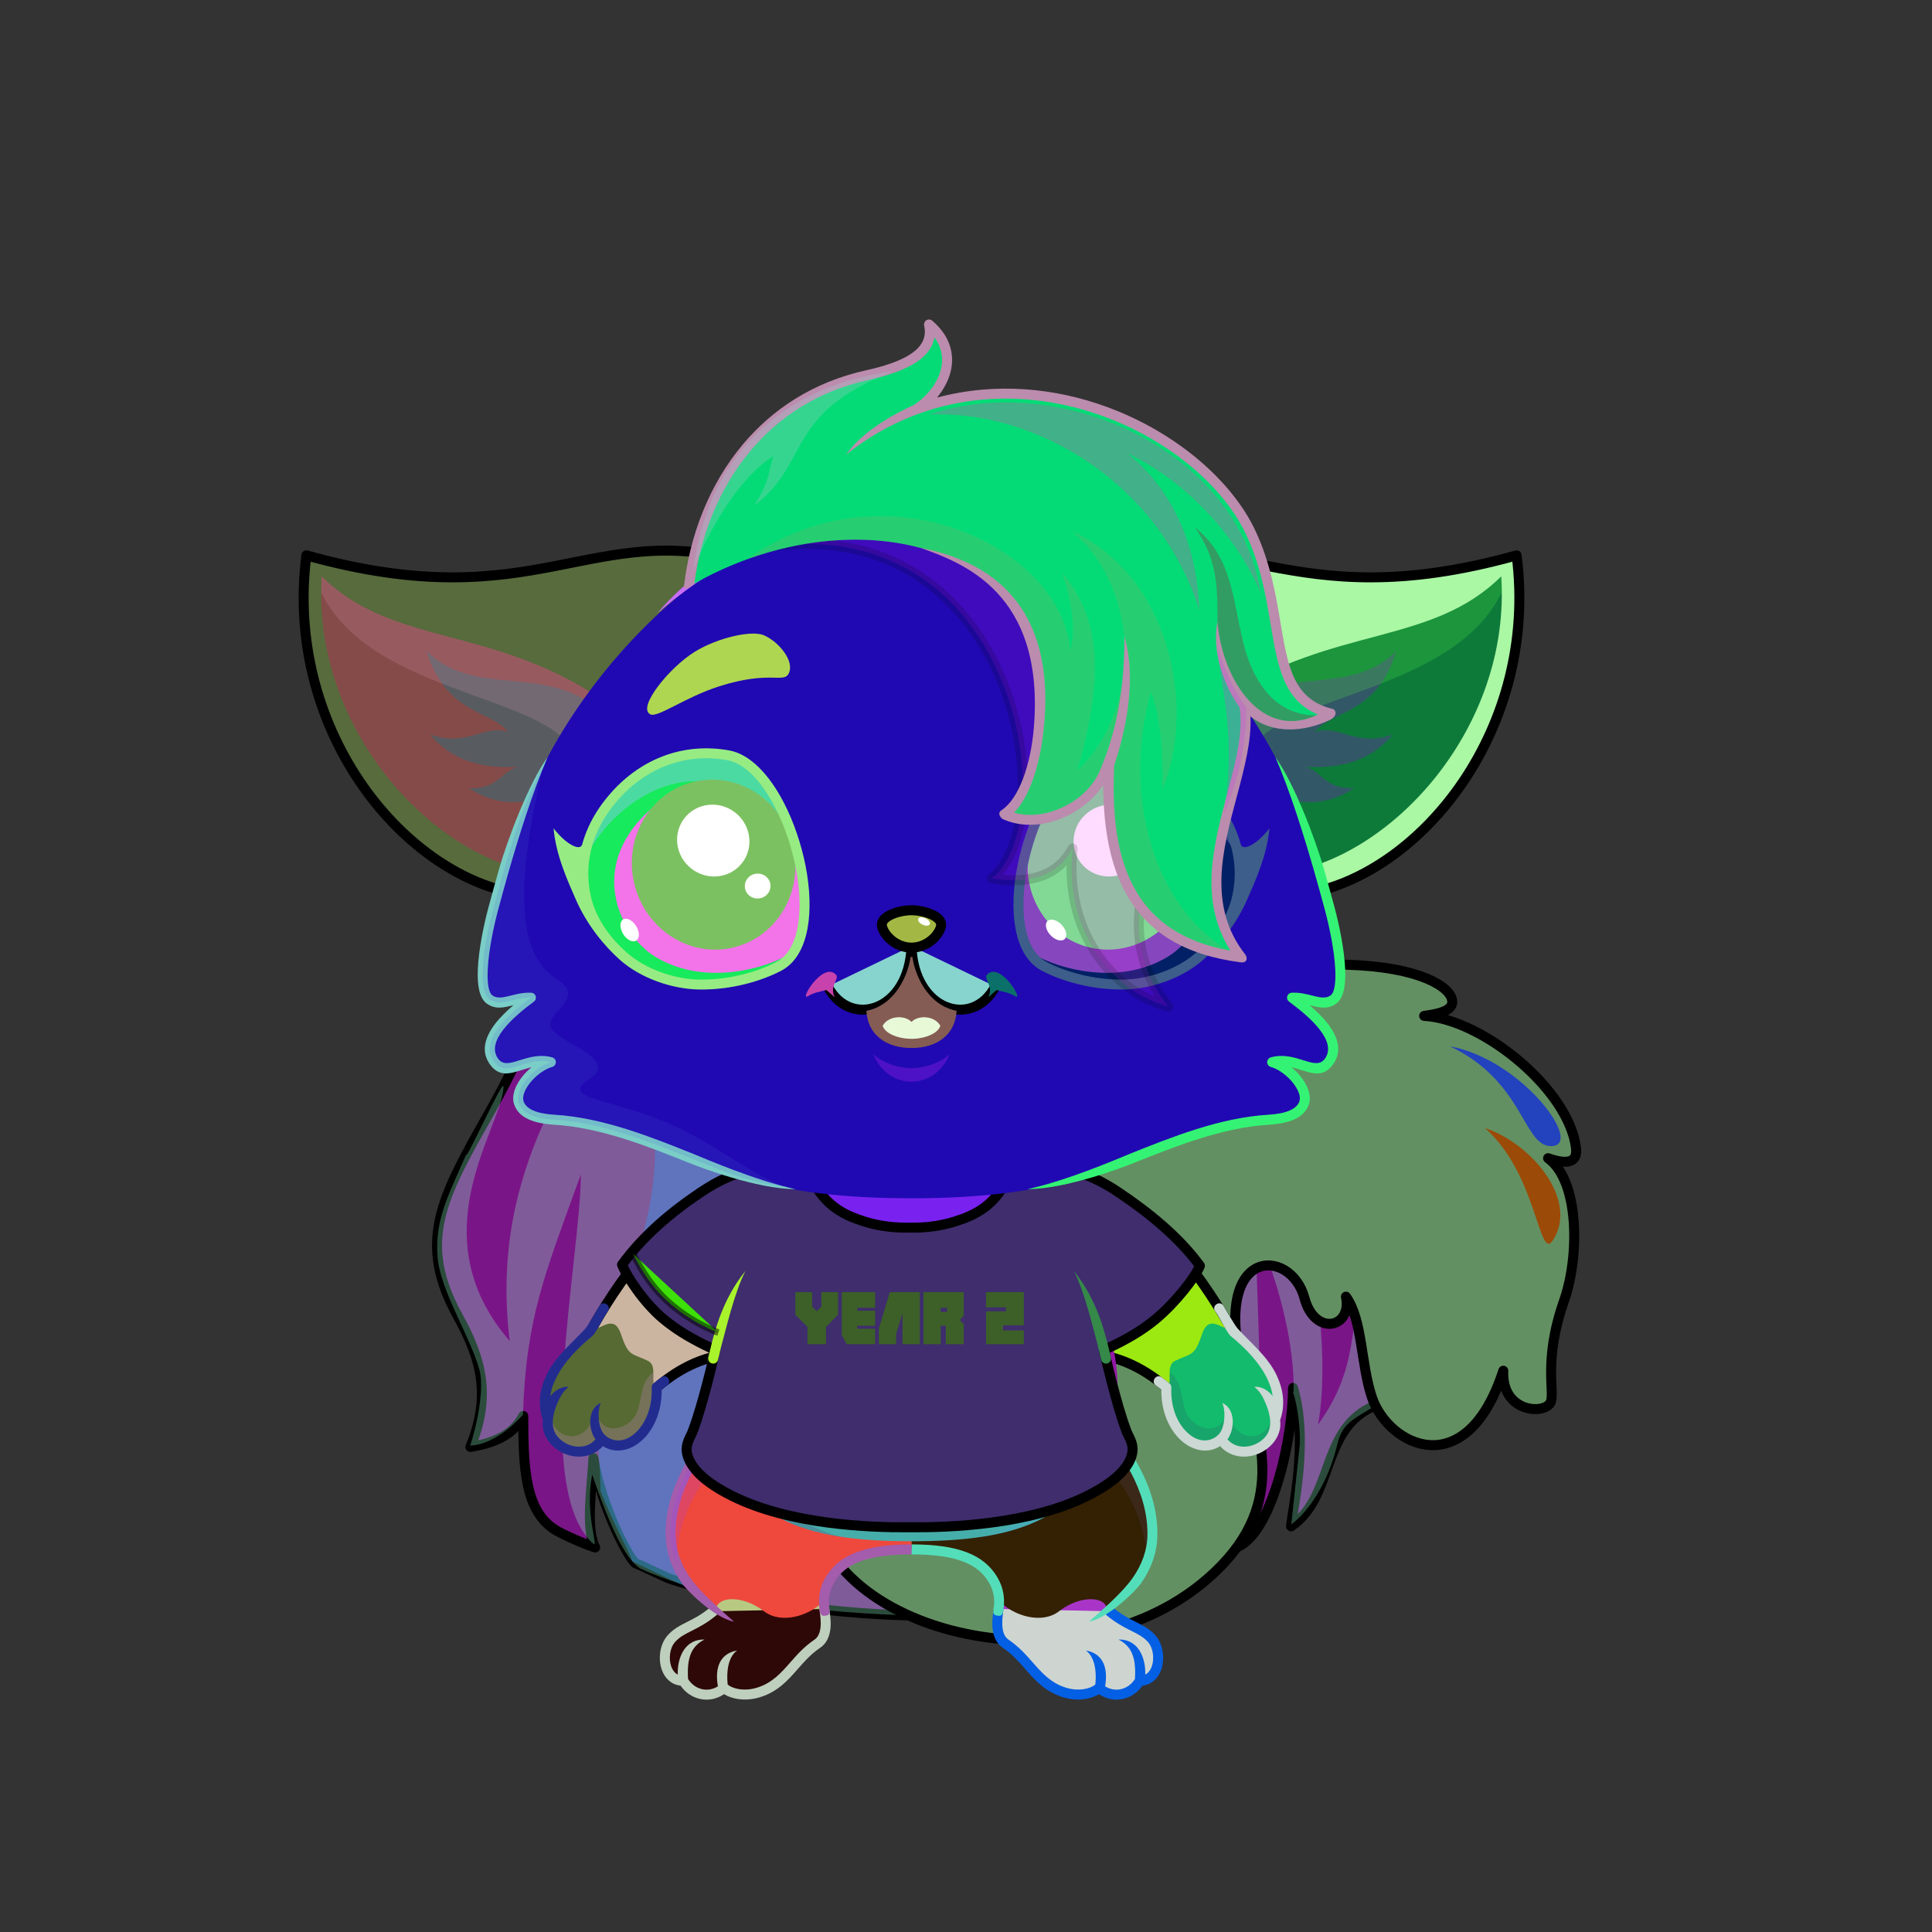 <?xml version="1.0" encoding="UTF-8"?><!DOCTYPE svg PUBLIC "-//W3C//DTD SVG 1.1//EN" "http://www.w3.org/Graphics/SVG/1.1/DTD/svg11.dtd"><!-- Creator: CorelDRAW X7 --><svg xmlns="http://www.w3.org/2000/svg" xmlns:xlink="http://www.w3.org/1999/xlink" xml:space="preserve" width="290mm" height="290mm" version="1.1" style="shape-rendering:geometricPrecision; text-rendering:geometricPrecision; image-rendering:optimizeQuality; fill-rule:evenodd; clip-rule:evenodd" viewBox="0 0 29000 29000">
 <rect x="0" y="0" width="29000" height="29000" fill="#333333" stroke="none"/>
 <defs>
  <style type="text/css">
   <![CDATA[
    .str3 {stroke:black;stroke-width:150;stroke-linecap:round;stroke-linejoin:round;stroke-opacity:0.149}
    .str2 {stroke:black;stroke-width:100;stroke-linejoin:round;stroke-opacity:0.502}
    .str0 {stroke:black;stroke-width:150;stroke-linecap:round;stroke-linejoin:round}
    .str1 {stroke:black;stroke-width:150;stroke-linecap:round;stroke-linejoin:round}
    .fil6 {fill:none}
    .fil22 {fill:none}
    .fil37 {fill:black}
    .fil35 {fill:black}
    .fil8 {fill:#E9E6DB}
    .fil14 {fill:#F1EEE5}
    .fil36 {fill:#FF9999}
    .fil7 {fill:white}
    .fil23 {fill:black;fill-rule:nonzero}
    .fil10 {fill:black;fill-rule:nonzero}
    .fil24 {fill:white;fill-rule:nonzero}
    .fil46 {fill:black;fill-opacity:0.149}
    .fil5 {fill:#6E5842;fill-opacity:0.149}
    .fil21 {fill:white;fill-opacity:0.169}
    .fil1 {fill:black;fill-opacity:0.2}
    .fil9 {fill:black;fill-opacity:0.2}
    .fil29 {fill:#6E5842;fill-opacity:0.2}
    .fil12 {fill:#7A7964;fill-opacity:0.2}
    .fil18 {fill:white;fill-opacity:0.2}
    .fil20 {fill:black;fill-opacity:0.251}
    .fil2 {fill:#491C6E;fill-opacity:0.302}
    .fil34 {fill:#6E5842;fill-opacity:0.302}
    .fil48 {fill:#FFDEFF;fill-opacity:0.302}
    .fil19 {fill:black;fill-opacity:0.302}
    .fil3 {fill:#491C6E;fill-opacity:0.4}
    .fil39 {fill:black;fill-opacity:0.502}
    .fil47 {fill:url(#id0)}
    .fil0 {fill:url(#id1)}
    .fil17 {fill:url(#id2)}
    .fil28 {fill:url(#id3)}
    .fil31 {fill:url(#id4)}
    .fil40 {fill:url(#id5)}
    .fil43 {fill:url(#id6)}
    .fil41 {fill:url(#id7)}
    .fil44 {fill:url(#id8)}
    .fil33 {fill:url(#id9)}
    .fil30 {fill:url(#id10)}
    .fil45 {fill:url(#id11)}
    .fil27 {fill:url(#id12)}
    .fil42 {fill:url(#id13)}
    .fil38 {fill:url(#id14)}
    .fil16 {fill:url(#id15)}
    .fil25 {fill:url(#id16)}
    .fil11 {fill:url(#id17)}
    .fil4 {fill:url(#id18)}
    .fil13 {fill:url(#id19)}
    .fil26 {fill:url(#id20)}
    .fil32 {fill:url(#id21)}
    .fil15 {fill:url(#id22)}
   ]]>
  </style>
  <linearGradient id="id0" gradientUnits="userSpaceOnUse" x1="17497.7" y1="5422.24" x2="12820.9" y2="13819.1">
   <stop offset="0" style="stop-opacity:1; stop-color:#F59DDF"/>
   <stop offset="1" style="stop-opacity:1; stop-color:#453EC7"/>
  </linearGradient>
  <linearGradient id="id1" gradientUnits="userSpaceOnUse" xlink:href="#id0" x1="9808.14" y1="23782.8" x2="17919.4" y2="15047.5">
  </linearGradient>
  <linearGradient id="id2" gradientUnits="userSpaceOnUse" x1="16881.2" y1="18326.1" x2="10426.5" y2="22140.2">
   <stop offset="0" style="stop-opacity:1; stop-color:#4B4C6E"/>
   <stop offset="0.502" style="stop-opacity:1; stop-color:#4B4C6E"/>
   <stop offset="1" style="stop-opacity:1; stop-color:#24263F"/>
  </linearGradient>
  <linearGradient id="id3" gradientUnits="userSpaceOnUse" x1="7648.9" y1="9771.1" x2="7648.9" y2="12041.4">
   <stop offset="0" style="stop-opacity:1; stop-color:#FEFEFE"/>
   <stop offset="0.659" style="stop-opacity:1; stop-color:#FEFEFE"/>
   <stop offset="1" style="stop-opacity:1; stop-color:#F2F1ED"/>
  </linearGradient>
  <linearGradient id="id4" gradientUnits="userSpaceOnUse" xlink:href="#id3" x1="19715" y1="9771.1" x2="19715" y2="12041.4">
  </linearGradient>
  <linearGradient id="id5" gradientUnits="userSpaceOnUse" x1="9218.75" y1="13181.2" x2="12085" y2="13181.2">
   <stop offset="0" style="stop-opacity:1; stop-color:#8ABBFF"/>
   <stop offset="0.502" style="stop-opacity:1; stop-color:#F0F2FF"/>
   <stop offset="1" style="stop-opacity:1; stop-color:#8ABBFF"/>
  </linearGradient>
  <linearGradient id="id6" gradientUnits="userSpaceOnUse" xlink:href="#id5" x1="15278.9" y1="13181.2" x2="18145.1" y2="13181.2">
  </linearGradient>
  <linearGradient id="id7" gradientUnits="userSpaceOnUse" x1="10417.5" y1="11732.3" x2="11006.3" y2="14224.6">
   <stop offset="0" style="stop-opacity:1; stop-color:black"/>
   <stop offset="1" style="stop-opacity:1; stop-color:#FF85E1"/>
  </linearGradient>
  <linearGradient id="id8" gradientUnits="userSpaceOnUse" xlink:href="#id7" x1="16946.4" y1="11732.3" x2="16357.6" y2="14224.6">
  </linearGradient>
  <linearGradient id="id9" gradientUnits="userSpaceOnUse" xlink:href="#id0" x1="11794.7" y1="10119.6" x2="9778.44" y2="10119.6">
  </linearGradient>
  <linearGradient id="id10" gradientUnits="userSpaceOnUse" x1="22311.6" y1="11751.2" x2="18630.8" y2="10017.8">
   <stop offset="0" style="stop-opacity:1; stop-color:#F5E2E2"/>
   <stop offset="1" style="stop-opacity:1; stop-color:#C49D9D"/>
  </linearGradient>
  <linearGradient id="id11" gradientUnits="userSpaceOnUse" x1="13681.9" y1="13663.4" x2="13681.9" y2="14224.1">
   <stop offset="0" style="stop-opacity:1; stop-color:#FFCCCC"/>
   <stop offset="1" style="stop-opacity:1; stop-color:#DB9092"/>
  </linearGradient>
  <linearGradient id="id12" gradientUnits="userSpaceOnUse" xlink:href="#id10" x1="5052.29" y1="11751.2" x2="8733.11" y2="10017.8">
  </linearGradient>
  <linearGradient id="id13" gradientUnits="userSpaceOnUse" x1="16550.4" y1="14693.3" x2="17336.5" y2="11389.8">
   <stop offset="0" style="stop-opacity:1; stop-color:#9295EB"/>
   <stop offset="1" style="stop-opacity:1; stop-color:black"/>
  </linearGradient>
  <linearGradient id="id14" gradientUnits="userSpaceOnUse" xlink:href="#id13" x1="10813.5" y1="14693.3" x2="10027.4" y2="11389.8">
  </linearGradient>
  <linearGradient id="id15" gradientUnits="userSpaceOnUse" x1="13681.9" y1="17759.2" x2="13681.9" y2="23134.9">
   <stop offset="0" style="stop-opacity:1; stop-color:#E8E5DA"/>
   <stop offset="0.569" style="stop-opacity:1; stop-color:#FAF8F0"/>
   <stop offset="1" style="stop-opacity:1; stop-color:#F3F1E8"/>
  </linearGradient>
  <linearGradient id="id16" gradientUnits="userSpaceOnUse" x1="7899.66" y1="13411.5" x2="7899.66" y2="8265.05">
   <stop offset="0" style="stop-opacity:1; stop-color:#E8E5DA"/>
   <stop offset="0.569" style="stop-opacity:1; stop-color:#FAF8F0"/>
   <stop offset="1" style="stop-opacity:1; stop-color:white"/>
  </linearGradient>
  <linearGradient id="id17" gradientUnits="userSpaceOnUse" xlink:href="#id16" x1="15490.3" y1="24284.1" x2="15490.3" y2="21188.2">
  </linearGradient>
  <linearGradient id="id18" gradientUnits="objectBoundingBox" xlink:href="#id16" x1="50%" y1="100%" x2="50%" y2="0%">
  </linearGradient>
  <linearGradient id="id19" gradientUnits="userSpaceOnUse" xlink:href="#id16" x1="11873.5" y1="24284.1" x2="11873.5" y2="21188.2">
  </linearGradient>
  <linearGradient id="id20" gradientUnits="userSpaceOnUse" xlink:href="#id16" x1="19464.2" y1="13411.5" x2="19464.2" y2="8265.05">
  </linearGradient>
  <linearGradient id="id21" gradientUnits="userSpaceOnUse" xlink:href="#id16" x1="13681.9" y1="17986.7" x2="13681.9" y2="7484.8">
  </linearGradient>
  <linearGradient id="id22" gradientUnits="userSpaceOnUse" xlink:href="#id16" x1="10496.9" y1="21045.5" x2="10868.6" y2="17600.4">
  </linearGradient>
 </defs>
 <g id="HairBack">
  <animateTransform type="translate" values="0;0 200;0;0 200;0;0 200;0;0 200;0" dur="10" repeatCount="indefinite" additive="sum" attributeName="transform"/>
  <path class="fil0 str0" d="M8114 14634c0,0 191,372 -788,2102 -706,1248 -1069,1911 -448,3031 357,645 492,1199 183,1952 472,-77 672,-245 793,-465 1,777 23,1429 486,1713 123,76 468,224 594,261 -156,-286 -38,-984 -27,-1341 116,734 551,1552 642,1583 82,29 451,212 534,238 1799,562 3819,544 3819,544l259 -1556 184 1538c0,0 1379,38 3234,-608 90,-32 262,-1016 284,-1140 11,357 119,987 184,960 144,-61 465,-180 588,-256 470,-290 770,-1581 774,-2357 243,812 -23,1897 -29,2078 637,-435 449,-1407 1183,-1777 1064,-537 540,-1843 -167,-3092 -978,-1729 -1096,-3408 -1096,-3408l-5211 -49 0 -7 -382 3 -382 -3 0 7 -5211 49z" style="fill:#7a1587"/>
  <path class="fil1" d="M18352 23329c0,0 470,-1823 -371,-3927 -400,-1001 -459,-2318 -285,-3193 46,-231 -1391,847 -1531,676 -1293,4440 132,7264 1025,6900l389 -159 286 -1079 182 899 305 -117z" style="fill:#46ec0b"/>
  <path class="fil2" d="M9267 14782c-532,1175 -1941,2703 -1616,5348 -1389,-1608 -107,-3212 -93,-3819 3,-148 -576,1148 -559,1016 -269,615 -476,985 -430,1546 42,502 470,1149 624,1673 85,292 -36,863 -136,1153 420,-17 793,-465 793,-465 47,-1451 321,-2093 869,-3606 -4,1255 -752,4734 192,5549 71,37 -138,-475 -21,-1042 381,1125 595,1318 718,1408 1513,707 4294,709 4294,709 -2,-55 229,-1382 293,-1611 13,113 102,1594 150,1593 881,-27 2340,-191 3234,-608 21,-10 256,-1084 278,-1091 32,-11 158,922 190,911 260,-87 355,-138 596,-261 437,-932 210,-3466 206,-4723 694,1576 558,2673 559,2426 84,280 106,555 104,782l-129 1210c0,0 485,-317 702,-1245 141,-499 601,-319 1031,-1084 123,-219 183,-588 -339,-1781 0,0 232,873 -28,1565 -39,104 -219,435 -294,255 -62,-152 -51,-691 -93,-846 -97,324 -44,905 -577,1638 83,-473 81,-1035 24,-1632 -71,-753 -362,-1523 -552,-2271 -273,-1072 -477,-2062 -704,-2565l-4533 -126 -393 7208 -234 -7208 -4126 -6z" style="fill:#91fcc7"/>
  <path class="fil3" d="M9015 22382c-23,-906 -206,-1858 432,-3304 391,-886 496,-1886 271,-3111 -43,-232 1390,1089 1531,918 1293,4440 -149,7314 -1025,6900l-730 -346c-100,-255 -270,-526 -479,-1057z" style="fill:#2f98f3"/>
 </g>
 <g id="Tail">
  <path class="fil4" d="M12209 22158c-306,2256 3794,3386 5917,1539 1235,-1075 781,-2131 529,-3116 -482,-1885 720,-1867 925,-1098 154,582 723,454 623,-20 252,349 222,1019 392,1517 243,714 1408,1317 1970,-405 -29,620 598,663 705,484 83,-139 -118,-609 207,-1535 233,-662 233,-1797 -240,-2139 333,116 443,36 419,-156 -109,-880 -1407,-1933 -2279,-1980 241,-33 477,-87 411,-269 -75,-212 -607,-507 -1789,-501 -2196,11 -5767,1752 -4638,4466 685,1645 430,1661 217,2182 -296,724 -953,1076 -1517,879 -1240,-432 -1192,-1423 -1852,152z" style="fill:#2a93a5"/>
  <path class="fil5" d="M12209 22158c-306,2256 3794,3386 5917,1539 1235,-1075 781,-2131 529,-3116 -482,-1885 720,-1867 925,-1098 154,582 723,454 623,-20 252,349 222,1019 392,1517 243,714 1408,1317 1970,-405 -29,620 598,663 705,484 83,-139 -118,-609 207,-1535 -197,176 -281,593 -534,666 -124,35 -205,-407 -461,-414 -377,-11 -518,905 -996,876 -791,-48 -644,-2512 -1541,-1765 -132,-312 -369,-1157 -1391,-1000 -1316,201 -1933,2256 -2241,2984 -764,1807 -3493,-170 -4104,1287z" style="fill:#90c56d"/>
  <path class="fil6 str1" d="M12209 22158c-306,2256 3794,3386 5917,1539 1235,-1075 781,-2131 529,-3116 -482,-1885 720,-1867 925,-1098 154,582 723,454 623,-20 252,349 222,1019 392,1517 243,714 1408,1317 1970,-405 -29,620 598,663 705,484 83,-139 -118,-609 207,-1535 233,-662 233,-1797 -240,-2139 333,116 443,36 419,-156 -109,-880 -1407,-1933 -2279,-1980 241,-33 477,-87 411,-269 -75,-212 -607,-507 -1789,-501 -2196,11 -5767,1752 -4638,4466 685,1645 430,1661 217,2182 -296,724 -953,1076 -1517,879 -1240,-432 -1192,-1423 -1852,152z" style="fill:#639062"/>
  <path class="fil7" d="M23311 18615c-216,335 -230,-985 -1021,-1682 689,225 1412,1074 1021,1682z" style="fill:#9c4a07"/>
  <path class="fil7" d="M23259 17202c-397,-31 -400,-976 -1495,-1497 1117,209 2054,1540 1495,1497z" style="fill:#2242be"/>
 </g>
 <g id="RightFoot">
  <path class="fil8" d="M17107 25230c-124,214 -404,285 -611,106 -71,70 -277,145 -526,65 -410,-131 -508,-461 -851,-710 -221,-159 -124,-477 -114,-668 364,340 783,-165 1076,-248 374,-102 737,158 534,413 199,95 520,237 673,411 169,192 121,631 -181,631z" style="fill:#a935c8"/>
  <path class="fil9" d="M17107 25230c-124,214 -404,285 -611,106 -71,70 -277,145 -526,65 -410,-131 -518,-492 -872,-726 -156,-103 -135,-387 -103,-573 18,-14 37,-27 56,-38 -60,533 1445,1528 1433,860 214,342 596,186 545,-150 127,134 271,-14 143,-274 182,62 215,288 209,441 -17,153 -106,289 -274,289z" style="fill:#054eed"/>
  <path class="fil6" d="M16655 24186c278,231 480,239 633,413 169,192 121,631 -181,631 -124,214 -404,285 -611,106 -71,70 -277,145 -526,65 -410,-131 -520,-489 -872,-726 -156,-105 -138,-331 -109,-524" style="fill:#ced5d0"/>
  <path class="fil10" d="M16703 24128c-31,-26 -78,-22 -105,10 -27,31 -22,79 9,105 144,120 266,182 373,236 100,50 184,92 252,169 81,92 97,256 55,370 -18,49 -49,94 -96,118 7,-269 -115,-534 -402,-526 186,95 268,253 247,592 -49,79 -127,137 -220,155 -79,15 -160,-2 -228,-45 38,-218 10,-484 -289,-538 139,98 163,330 142,511 -32,29 -98,60 -189,72 -75,9 -164,4 -260,-27 -221,-71 -352,-219 -489,-375 -104,-118 -211,-239 -363,-342 -57,-38 -82,-102 -91,-176 -11,-85 -1,-183 13,-274 15,-98 -130,-119 -144,-22 -16,102 -31,212 -18,314 14,114 57,216 157,282 136,92 236,206 333,317 151,171 295,335 557,419 119,38 230,44 323,32 93,-11 171,-41 226,-75 103,70 225,98 348,74 125,-24 233,-98 305,-202 136,-15 232,-107 279,-232 61,-166 34,-387 -84,-521 -86,-98 -183,-147 -296,-204 -100,-50 -214,-108 -345,-217z" style="fill:#035fe4"/>
 </g>
 <g id="RightLeg">
  <path class="fil11" d="M13682 23259c428,0 1377,183 1321,776 215,222 637,350 896,149 312,-243 712,-232 720,-12 370,-265 678,-701 680,-1146 2,-860 -666,-1598 -969,-1838 -621,860 -1470,1269 -2648,1328l0 743z" style="fill:#342002"/>
  <path class="fil12" d="M17192 23490c67,-148 106,-305 107,-464 2,-775 -541,-1451 -869,-1752l-157 727c26,48 52,95 79,143 387,-413 947,879 840,1346z" style="fill:#564a6f"/>
  <path class="fil10" d="M14990 24254c62,5 73,-66 79,-154 8,-118 -4,-261 -94,-417 0,-1 -1,-3 -2,-4 -100,-171 -247,-296 -460,-378 -208,-80 -478,-119 -831,-119l0 150c335,0 588,36 777,108 180,69 302,173 385,314 0,2 1,3 2,4 67,116 86,244 75,332 -9,68 -10,89 -11,105 -4,48 44,56 80,59zm1296 -3006c175,140 477,451 691,859 144,272 248,587 247,919 -1,245 -87,464 -218,653 -154,223 -454,481 -660,663 306,-60 713,-477 783,-578 147,-211 244,-458 244,-738 2,-360 -110,-698 -263,-989 -227,-430 -547,-760 -734,-907l-46 58 -44 60 0 0z" style="fill:#53deb9"/>
 </g>
 <g id="LeftFoot">
  <path class="fil8" d="M10257 25230c124,214 404,285 611,106 71,70 277,145 526,65 410,-131 508,-461 851,-710 221,-159 124,-477 114,-668 -364,340 -783,-165 -1076,-248 -374,-102 -737,158 -535,413 -198,95 -519,237 -672,411 -169,192 -121,631 181,631z" style="fill:#b8ca82"/>
  <path class="fil9" d="M10257 25230c124,214 404,285 611,106 71,70 277,145 526,65 410,-131 518,-492 871,-726 157,-103 136,-387 103,-573 -17,-14 -36,-27 -55,-38 60,533 -1445,1528 -1434,860 -213,342 -595,186 -544,-150 -127,134 -271,-14 -143,-274 -182,62 -215,288 -209,441 17,153 106,289 274,289z" style="fill:#155bf1"/>
  <path class="fil6" d="M10708 24186c-277,231 -480,239 -632,413 -169,192 -121,631 181,631 124,214 404,285 611,106 71,70 277,145 526,65 410,-131 520,-489 871,-726 156,-105 139,-331 110,-524" style="fill:#2d0806"/>
  <path class="fil10" d="M10660 24128c32,-26 79,-22 106,10 26,31 22,79 -10,105 -143,120 -266,182 -373,236 -99,50 -183,92 -251,169 -81,92 -97,256 -55,370 18,49 49,94 96,118 -7,-269 115,-534 402,-526 -186,95 -268,253 -247,592 49,79 127,137 220,155 79,15 160,-2 228,-45 -39,-218 -11,-484 289,-538 -139,98 -163,330 -142,511 31,29 98,60 189,72 75,9 163,4 259,-27 222,-71 353,-219 490,-375 104,-118 210,-239 363,-342 56,-38 82,-102 91,-176 11,-85 0,-183 -14,-274 -14,-98 131,-119 145,-22 16,102 31,212 18,314 -14,114 -58,216 -157,282 -136,92 -236,206 -333,317 -151,171 -296,335 -557,419 -119,38 -230,44 -323,32 -93,-11 -171,-41 -226,-75 -103,70 -226,98 -349,74 -124,-24 -233,-98 -304,-202 -136,-15 -232,-107 -279,-232 -61,-166 -34,-387 84,-521 86,-98 183,-147 296,-204 100,-50 214,-108 344,-217z" style="fill:#becfbd"/>
 </g>
 <g id="LeftLeg">
  <path class="fil13" d="M13682 23259c-428,0 -1377,183 -1321,776 -215,222 -637,350 -896,149 -312,-243 -712,-232 -720,-12 -370,-265 -679,-701 -680,-1146 -2,-860 666,-1598 969,-1838 621,860 1470,1269 2648,1328l0 743z" style="fill:#ef483d"/>
  <path class="fil10" d="M12374 24254c-62,5 -74,-66 -80,-154 -7,-118 4,-261 94,-417 1,-1 2,-3 3,-4 100,-171 247,-296 460,-378 208,-80 478,-119 831,-119l0 150c-335,0 -588,36 -777,108 -180,69 -303,173 -385,314 -1,2 -1,3 -2,4 -67,116 -86,244 -75,332 9,68 10,89 11,105 4,48 -44,56 -80,59zm-1296 -3006c-176,140 -477,451 -692,859 -143,272 -247,587 -246,919 1,245 87,464 218,653 154,223 454,481 660,663 -306,-60 -713,-477 -784,-578 -146,-211 -243,-458 -244,-738 -1,-360 110,-698 264,-989 226,-430 547,-760 734,-907l46 58 44 60 0 0z" style="fill:#a45cac"/>
  <path class="fil12" d="M10172 23490c-67,-148 -106,-305 -107,-464 -2,-775 540,-1451 869,-1752l157 727c-26,48 -53,95 -79,143 -388,-413 -947,879 -840,1346z" style="fill:#a33df4"/>
 </g>
 <g id="RightHand">
  <animateTransform type="translate" values="0;0 200;0;0 200;0;0 200;0;0 200;0" dur="10" repeatCount="indefinite" additive="sum" attributeName="transform"/>
  <path class="fil4" d="M16231 17709c1007,345 1819,1401 2257,2165 289,504 -636,1265 -911,1014 -627,-574 -1209,-620 -1689,-543 -742,120 -1353,-1920 -931,-2545 422,-21 934,-40 1274,-91z" style="fill:#135e14"/>
  <path class="fil12" d="M17512 20830c-602,-518 -1160,-559 -1624,-485 -171,28 -335,-59 -481,-217 -325,-472 753,-1098 1039,-656 261,403 734,847 1111,1126 -2,93 16,193 -45,232l0 0 0 0z" style="fill:#b750c5"/>
  <path class="fil6 str1" d="M16477 20333c340,47 711,200 1100,555 275,251 1152,-509 864,-1013 -438,-763 -1203,-1821 -2210,-2166 -90,-31 -172,-59 -246,-84" style="fill:#9be910"/>
 </g>
 <g id="RightPaw">
  <animateTransform type="translate" values="0;0 200;0;0 200;0;0 200;0;0 200;0" dur="10" repeatCount="indefinite" additive="sum" attributeName="transform"/>
  <g id="_2608157396064">
   <path class="fil14" d="M17501 20836c-31,672 506,1059 828,766 253,397 884,103 809,-293 203,-535 -266,-1036 -634,-1325 -198,-64 -364,-248 -462,44 -114,341 -157,279 -402,398 -164,79 -11,352 -139,410z" style="fill:#13bb6d"/>
   <path class="fil9" d="M17501 20836c-31,672 506,1059 828,766 341,429 911,24 753,-293 -65,297 -520,408 -657,-118 -113,412 -522,237 -614,26 -96,-216 -45,-462 -254,-619 -2,93 16,193 -45,232l0 0 0 1c-2,0 -3,1 -5,2l0 0 0 0 0 0 0 0 -1 1 0 0 0 0c-2,1 -3,2 -5,2z" style="fill:#304c68"/>
   <path class="fil10" d="M17437 20673c-79,-58 -168,63 -89,121 29,21 57,43 84,65 -4,302 99,551 246,712 55,61 118,109 183,144 146,76 312,82 454,-8 209,238 583,191 784,-34 86,-97 135,-221 116,-357 83,-234 46,-463 -52,-673 -133,-282 -403,-498 -588,-704 -34,-37 -181,-286 -215,-345 -58,-79 -178,10 -120,89 36,48 75,120 112,186 6,12 81,153 124,188 201,164 431,392 551,649 38,81 65,165 77,251 -53,-69 -156,-152 -275,-139 81,67 126,143 171,252 66,158 113,363 -12,503 -142,159 -412,205 -563,33 116,-164 118,-464 -80,-548 55,102 48,374 -55,477 -86,86 -222,119 -360,47 -49,-26 -97,-63 -141,-112 -129,-140 -218,-365 -207,-639 2,-22 -6,-44 -23,-60 -37,-34 -82,-68 -122,-98z" style="fill:#cbd8d4"/>
  </g>
 </g>
 <g id="LeftHand">
  <animateTransform type="translate" values="0;0 200;0;0 200;0;0 200;0;0 200;0" dur="10" repeatCount="indefinite" additive="sum" attributeName="transform"/>
  <path class="fil15" d="M11133 17709c-1007,345 -1819,1401 -2257,2165 -289,504 636,1265 911,1014 627,-574 1209,-620 1689,-543 742,120 1352,-1920 931,-2545 -422,-21 -934,-40 -1274,-91z" style="fill:#c76b71"/>
  <path class="fil12" d="M9852 20830c602,-518 1160,-559 1624,-485 171,28 335,-59 481,-217 325,-472 -753,-1098 -1039,-656 -261,403 -734,847 -1111,1126 2,93 -16,193 45,232l0 0 0 0z" style="fill:#d7a49c"/>
  <path class="fil6 str1" d="M10887 20333c-340,47 -711,200 -1100,555 -275,251 -1153,-509 -864,-1013 438,-763 1203,-1821 2210,-2166 90,-31 171,-59 246,-84" style="fill:#cbb5a1"/>
 </g>
 <g id="LeftPaw">
  <animateTransform type="translate" values="0;0 200;0;0 200;0;0 200;0;0 200;0" dur="10" repeatCount="indefinite" additive="sum" attributeName="transform"/>
  <path class="fil14" d="M9863 20836c31,672 -506,1059 -828,766 -253,397 -884,103 -809,-293 -203,-535 266,-1036 634,-1325 198,-64 364,-248 462,44 114,341 157,279 402,398 164,79 11,352 139,410z" style="fill:#576a33"/>
  <path class="fil12" d="M9863 20836c31,672 -506,1059 -828,766 -341,429 -911,24 -754,-293 66,297 521,408 658,-118 113,412 522,237 614,26 95,-216 45,-462 254,-619 2,93 -16,193 45,232l0 0 0 1c2,0 3,1 5,2l0 0 0 0 0 0 0 0 0 1 1 0 0 0c1,1 3,2 5,2z" style="fill:#ee95f0"/>
  <path class="fil10" d="M9927 20673c79,-58 168,63 88,121 -28,21 -56,43 -83,65 4,302 -100,551 -246,712 -56,61 -118,109 -183,144 -146,76 -312,82 -454,-8 -209,238 -583,191 -784,-34 -86,-97 -135,-221 -116,-357 -83,-234 -46,-463 52,-673 133,-282 403,-498 588,-704 34,-37 180,-286 214,-345 59,-79 179,10 121,89 -36,48 -76,120 -112,186 -6,12 -81,153 -124,188 -201,164 -431,392 -551,649 -38,81 -66,165 -77,251 53,-69 156,-152 275,-139 -81,67 -126,143 -172,252 -65,158 -113,363 13,503 142,159 412,205 562,33 -115,-164 -117,-464 81,-548 -55,102 -48,374 55,477 86,86 222,119 359,47 50,-26 98,-63 142,-112 128,-140 218,-365 207,-639 -2,-22 6,-44 23,-60 37,-34 81,-68 122,-98z" style="fill:#222c8f"/>
 </g>
 <g id="Body">
  <animateTransform type="translate" values="0;0 200;0;0 200;0;0 200;0;0 200;0" dur="10" repeatCount="indefinite" additive="sum" attributeName="transform"/>
  <path class="fil16" d="M13682 23135c-1548,0 -2752,-291 -2993,-1956 -147,-1014 391,-2287 991,-3420 634,80 1289,123 2002,142 713,-19 1367,-62 2002,-142 600,1133 1137,2406 991,3420 -242,1665 -1445,1956 -2993,1956z" style="fill:#46aeaa"/>
  <path class="fil12" d="M12621 23067c-1016,-156 -1749,-629 -1932,-1888 -75,-519 29,-1106 229,-1707 -223,2001 402,3257 1703,3595z" style="fill:#592370"/>
  <path class="fil10" d="M11012 22144c-250,-321 -348,-641 -397,-954 -59,-377 -24,-998 184,-1320 -78,421 -93,905 -36,1298 50,341 104,572 249,976z" style="fill:#393f32"/>
  <path class="fil12" d="M14743 23067c1016,-156 1749,-629 1932,-1888 75,-519 -29,-1106 -229,-1707 223,2001 -402,3257 -1703,3595z" style="fill:#54a9e8"/>
  <path class="fil10" d="M16352 22144c250,-321 347,-641 397,-954 59,-377 24,-998 -184,-1320 78,421 93,905 36,1298 -50,341 -104,572 -249,976z" style="fill:#9419a5"/>
 </g>
 <g id="Tshirt">
  <animateTransform type="translate" values="0;0 200;0;0 200;0;0 200;0;0 200;0" dur="10" repeatCount="indefinite" additive="sum" attributeName="transform"/>
  <path class="fil17" d="M17947 19009c-464,-635 -1184,-1271 -1491,-1314 -218,-32 -543,-154 -543,-154 -43,0 -168,-3 -325,29 -153,28 -263,23 -523,95 -29,50 -123,301 -191,376 -168,175 -360,239 -546,296 -139,43 -357,93 -632,90 -14,0 -28,0 -42,0 -14,0 -28,0 -42,0 -275,3 -493,-47 -632,-90 -186,-57 -379,-121 -546,-296 -68,-75 -162,-326 -191,-376 -260,-72 -370,-67 -524,-95 -157,-32 -282,-29 -325,-29 0,0 -324,122 -542,154 -307,43 -1027,679 -1492,1314 102,225 271,472 503,704 400,389 747,489 824,586 -36,264 -42,359 -81,502 -47,171 -122,460 -215,700 -28,67 -99,171 -82,292 47,329 493,568 686,664 864,429 2056,472 2627,468l32 0 31 0c571,4 1764,-39 2628,-468 193,-96 639,-335 685,-664 18,-121 -53,-225 -82,-292 -93,-240 -168,-529 -214,-700 -39,-143 -45,-238 -81,-502 77,-97 424,-197 824,-586 232,-232 400,-479 502,-704z" style="fill:#bf5d75"/>
  <path class="fil18" d="M16092 17639c0,0 1799,1088 1205,2083 536,-400 650,-713 650,-713 -589,-898 -1724,-1398 -1855,-1370z" style="fill:#597796"/>
  <path class="fil19" d="M11261 17588c0,0 -1285,786 -1380,1623 247,244 532,366 925,342 -114,-223 -298,-643 -398,-1194 87,130 345,745 532,873 -30,-416 -14,-537 -148,-880 281,278 356,511 350,762 -1,42 -112,249 -131,289 -81,139 -170,589 -235,753 -147,113 -564,-164 -882,-397 -322,-236 -455,-486 -552,-750 -30,-84 88,-172 191,-255 622,-739 1594,-1154 1728,-1166z" style="fill:#96a4e8"/>
  <path class="fil20" d="M16484 19553c114,-223 297,-643 398,-1194 -87,130 -345,745 -533,873 31,-416 14,-537 148,-880 -281,278 -355,511 -350,762 1,42 113,249 132,289 81,139 169,589 234,753 148,113 564,-164 883,-397 321,-236 454,-486 551,-750 46,-126 -244,-263 -314,-373 36,153 -14,334 -112,451 -273,326 -583,494 -1037,466z" style="fill:#7d0a22"/>
  <path class="fil21" d="M16741 20656c0,0 2,413 19,667 3,45 -156,584 -583,905 574,-323 702,-771 709,-719 17,132 92,270 92,270 0,0 -82,204 -353,415 -462,358 -1413,785 -2512,692 -454,-39 2813,-45 2495,-2613 -13,-102 132,496 133,383z" style="fill:#c41147"/>
  <path class="fil1" d="M11061 19386c-693,2522 2525,4150 5070,3111 -1698,719 -5016,648 -5785,-728 -6,-177 94,-298 128,-505 104,-631 414,-1554 587,-1878z" style="fill:#ac79ed"/>
  <path class="fil22 str2" d="M12018 17752c0,0 261,882 1657,885 1395,4 1691,-918 1691,-918" style="fill:#7922f0"/>
  <path class="fil22 str2" d="M16523 20003c0,0 397,-137 772,-478 194,-177 371,-425 507,-704" style="fill:#5b3291"/>
  <path class="fil22 str2" d="M10479 21363c0,0 -89,1259 3203,1259 3291,0 3174,-1243 3174,-1243" style="fill:#8a9363"/>
  <path class="fil6 str0" d="M9337 18983c320,-438 737,-789 1187,-1090 480,-323 973,-468 1639,-285 18,32 16,92 88,206 180,289 408,425 729,523 139,43 357,93 632,90 14,0 28,0 42,0 14,0 28,0 42,0 275,3 493,-47 632,-90 321,-98 549,-234 729,-523 71,-114 70,-174 88,-206 666,-183 1159,-38 1639,285 449,301 907,668 1227,1106 -68,174 -370,557 -662,800 -359,299 -777,456 -778,467 59,253 92,392 131,535 46,171 121,460 214,700 29,67 100,171 82,292 -46,329 -492,568 -685,664 -864,429 -2057,472 -2628,468l-31 0 -32 0c-571,4 -1763,-39 -2627,-468 -193,-96 -639,-335 -686,-664 -17,-121 54,-225 82,-292 93,-240 168,-529 215,-700 39,-143 72,-282 131,-535 -1,-11 -419,-168 -778,-467 -293,-243 -554,-642 -622,-816z" style="fill:#3f2d6d"/>
  <path class="fil23" d="M16118 19077c348,426 458,916 501,1066 14,48 45,195 55,229 12,39 -11,81 -50,93 -40,12 -82,-11 -94,-51 -11,-39 -42,-184 -55,-230 -51,-179 -192,-795 -357,-1107z" style="fill:#358949"/>
  <path class="fil23" d="M11190 19077c-348,426 -459,916 -502,1066 -13,48 -44,195 -54,229 -12,39 11,81 50,93 40,12 82,-11 93,-51 12,-39 42,-184 56,-230 51,-179 192,-795 357,-1107z" style="fill:#a8f32b"/>
  <path class="fil22 str2" d="M10783 20003c0,0 -398,-137 -772,-478 -195,-177 -371,-425 -508,-704" style="fill:#3de008"/>
  <path class="fil24" d="M11939 19735l0 -339 252 0 0 216 69 71 69 -71 0 -216 251 0 0 339 -182 182 0 260 -278 0 0 -260 -181 -182zm697 305l0 -644 500 0 0 234 -268 0 0 44 268 0 0 226 -268 0 0 44 268 0 0 233 -428 0 -72 -137zm720 -644l450 0 0 781 -259 0 0 -467 -96 314 0 153 -259 0 0 -233 164 -548zm1110 0l0 356 -60 61 60 62 0 302 -269 0 0 -277 -77 0 0 277 -259 0 0 -781 605 0zm-346 296l95 0 0 -62 -95 0 0 62zm1248 277l0 208 -567 0 0 -494 299 0 0 -60 -299 0 0 -227 567 0 0 497 -312 0 0 76 312 0z" style="fill:#3c6028"/>
 </g>
 <g id="Ears">
  <animateTransform type="translate" values="0;0 200;0;0 200;0;0 200;0;0 200;0" dur="10" repeatCount="indefinite" additive="sum" attributeName="transform"/>
  <path class="fil25 str1" d="M7743 13412c-1723,-310 -3478,-2481 -3144,-5076 3481,972 4260,-581 6643,115 -1103,1163 -2396,3797 -3499,4961z" style="fill:#576b3d"/>
  <path class="fil26 str1" d="M19621 13412c1723,-310 3478,-2481 3144,-5076 -3481,972 -4260,-581 -6643,115 1103,1163 2396,3797 3499,4961z" style="fill:#aaf7a4"/>
  <path class="fil27" d="M8179 13117c-1666,-184 -3501,-2174 -3349,-4465 1048,1039 2507,740 4135,1801 -494,691 -815,2030 -786,2664z" style="fill:#854b49"/>
  <path class="fil28" d="M8894 10581c-786,-586 -1808,-120 -2490,-810 288,959 970,887 1221,1215 -356,-120 -618,235 -1165,40 375,461 913,506 1318,485 -243,45 -286,335 -736,321 440,294 895,247 1261,52 197,-434 394,-869 591,-1303z" style="fill:#585c61"/>
  <path class="fil29" d="M4821 8888c1,-79 3,-157 9,-236 1048,1039 2507,740 4135,1801 -150,210 -284,480 -397,771 -494,-798 -3039,-848 -3747,-2336z" style="fill:#e29fb9"/>
  <path class="fil30" d="M19185 13117c1666,-184 3501,-2174 3349,-4465 -1048,1039 -2507,740 -4135,1801 494,691 815,2030 786,2664z" style="fill:#0d7a3a"/>
  <path class="fil31" d="M18470 10581c786,-586 1808,-120 2490,-810 -289,959 -970,887 -1221,1215 355,-120 618,235 1165,40 -375,461 -913,506 -1318,485 243,45 286,335 736,321 -440,294 -895,247 -1261,52 -197,-434 -394,-869 -591,-1303z" style="fill:#325867"/>
  <path class="fil29" d="M22543 8888c-1,-79 -4,-157 -9,-236 -1048,1039 -2507,740 -4135,1801 150,210 284,480 397,771 494,-798 3038,-848 3747,-2336z" style="fill:#5eff49"/>
 </g>
 <g id="Head">
  <animateTransform type="translate" values="0;0 200;0;0 200;0;0 200;0;0 200;0" dur="10" repeatCount="indefinite" additive="sum" attributeName="transform"/>
  <path class="fil32" d="M13682 7485c-2521,3 -5132,2484 -5949,5018 -118,367 -230,774 -326,1125 -129,478 -261,1233 -57,1376 171,119 359,-38 620,-29 -308,228 -793,634 -552,962 191,261 484,-94 850,6 -260,75 -554,406 -478,616 56,156 245,231 536,249 1052,64 2116,663 2883,887 772,225 1635,292 2473,292 838,0 1701,-67 2473,-292 767,-224 1831,-823 2883,-887 291,-18 480,-93 536,-249 76,-210 -218,-541 -479,-616 367,-100 660,255 851,-6 241,-328 -244,-734 -552,-962 261,-9 449,148 619,29 205,-143 73,-898 -57,-1376 -95,-351 -207,-758 -325,-1125 -817,-2534 -3428,-5015 -5949,-5018z" style="fill:#2009b2"/>
  <path class="fil10" d="M8220 11366c-215,492 -436,1198 -587,1726 -55,193 -106,381 -153,555 -73,270 -147,630 -159,912 -8,190 10,340 72,384 74,51 166,28 274,1 90,-23 189,-48 305,-43 42,1 74,36 72,77 0,24 -12,44 -30,57l0 0c-150,111 -342,265 -466,429 -111,146 -165,299 -70,429 74,100 186,65 321,22 142,-44 303,-95 489,-44 40,11 64,52 53,92 -8,28 -31,48 -57,54 -7,2 -14,4 -21,6 -110,40 -226,129 -307,231 -75,95 -120,197 -98,272 1,3 2,6 2,8 21,57 69,101 141,133 82,37 193,58 329,66 722,44 1443,333 2074,586 169,68 932,401 1536,530 -578,0 -1433,-328 -1591,-391 -621,-249 -1330,-533 -2027,-575 -154,-10 -283,-35 -382,-79 -110,-49 -185,-121 -220,-220 -2,-6 -4,-11 -6,-16 -36,-127 21,-277 125,-407 40,-51 88,-99 140,-142 -47,11 -92,26 -136,39 -189,60 -349,110 -486,-77 -145,-198 -77,-411 71,-608 77,-101 177,-198 278,-284l-2 0c-144,36 -267,67 -396,-24 -112,-78 -146,-274 -136,-512 12,-296 88,-667 163,-945 48,-176 100,-367 154,-557 137,-480 453,-1301 731,-1685z" style="fill:#7acec7"/>
  <path class="fil5" d="M8151 11499c-168,330 -309,667 -418,1004 -118,367 -230,774 -326,1125 -129,478 -261,1233 -57,1376 171,119 359,-38 620,-29 -308,228 -793,634 -552,962 191,261 484,-94 850,6 -260,75 -554,406 -478,616 56,156 245,231 536,249 1052,64 2116,663 2883,887 92,27 186,50 281,72 116,21 224,41 320,62l0 0c-654,-257 -1083,-682 -1838,-995 -850,-352 -1576,-346 -1127,-634 473,-303 -459,-548 -571,-770 -115,-230 551,-438 86,-729 -697,-435 -545,-1721 -209,-3202z" style="fill:#4e5cd9"/>
  <path class="fil10" d="M19144 11366c215,492 436,1198 586,1726 56,193 107,381 154,555 73,270 147,630 159,912 8,190 -10,340 -72,384 -74,51 -166,28 -274,1 -90,-23 -189,-48 -305,-43 -42,1 -74,36 -73,77 1,24 13,44 31,57l0 0c149,111 342,265 466,429 111,146 165,299 70,429 -74,100 -187,65 -321,22 -142,-44 -303,-95 -489,-44 -40,11 -64,52 -53,92 8,28 30,48 57,54 7,2 14,4 21,6 110,40 226,129 307,231 75,95 120,197 98,272 -1,3 -2,6 -2,8 -21,57 -69,101 -141,133 -82,37 -193,58 -330,66 -721,44 -1442,333 -2073,586 -170,68 -932,401 -1536,530 578,0 1433,-328 1591,-391 621,-249 1330,-533 2027,-575 154,-10 283,-35 382,-79 110,-49 185,-121 220,-220 2,-6 4,-11 6,-16 36,-127 -22,-277 -125,-407 -40,-51 -88,-99 -140,-142 47,11 92,26 136,39 189,60 348,110 485,-77 146,-198 78,-411 -70,-608 -77,-101 -177,-198 -278,-284l2 0c144,36 266,67 396,-24 112,-78 146,-274 136,-512 -12,-296 -88,-667 -163,-945 -48,-176 -100,-367 -154,-557 -138,-480 -453,-1301 -731,-1685z" style="fill:#34f374"/>
  <path class="fil10" d="M13682 7560c-408,0 -767,56 -1102,149 -949,262 -2036,899 -2715,1499 604,-730 1714,-1378 2675,-1644 348,-96 720,-154 1142,-154 421,0 794,58 1141,154 962,266 2072,914 2676,1644 -679,-600 -1766,-1237 -2715,-1499 -335,-93 -694,-149 -1102,-149z" style="fill:#c96df6"/>
  <path class="fil33" d="M9763 10723c111,53 522,-258 1032,-421 773,-247 971,-34 1047,-199 84,-184 -151,-468 -374,-567 -182,-80 -694,34 -1041,248 -375,232 -872,838 -664,939z" style="fill:#aed650"/>
  <path class="fil34" d="M14255 15824c-155,140 -391,209 -573,209 -182,0 -418,-69 -574,-209 102,253 325,413 574,413 249,0 471,-160 573,-413z" style="fill:#b627f7"/>
 </g>
 <g id="Mouth">
  <animateTransform type="translate" values="0;0 200;0;0 200;0;0 200;0;0 200;0" dur="10" repeatCount="indefinite" additive="sum" attributeName="transform"/>
  <path class="fil6 str1" d="M12425 14808c337,641 1228,371 1257,-607m1257 607c-337,641 -1228,371 -1257,-607" style="fill:#87d4ce"/>
  <path class="fil35" d="M13696 14365c34,250 214,718 663,808 -20,366 -302,558 -677,558 -375,0 -657,-192 -677,-558 449,-90 628,-558 663,-808l14 0 14 0z" style="fill:#845c53"/>
  <path class="fil36" d="M14115 15397c-82,-149 -327,-167 -433,-58 -106,-109 -351,-91 -433,58 34,116 232,196 433,196 201,0 398,-80 433,-196z" style="fill:#e8f9d8"/>
  <g id="_2608157379904">
   <path class="fil37" d="M12545 14627c67,67 -101,159 -17,340 4,9 -118,-109 -128,-106 -98,28 -181,36 -269,90 -148,92 217,-523 414,-324z" style="fill:#c742ac"/>
   <path class="fil37" d="M14819 14627c-67,67 101,159 17,340 -5,9 118,-109 128,-106 98,28 181,36 269,90 148,92 -217,-523 -414,-324z" style="fill:#0b706a"/>
  </g>
 </g>
 <g id="EyesClosed">
  <animateTransform type="translate" values="0;0 200;0;0 200;0;0 200;0;0 200;0" dur="10" repeatCount="indefinite" additive="sum" attributeName="transform"/>
  <path class="fil35" d="M11980 13814c7,321 -309,747 -807,770 -1166,54 -2446,-671 -2734,-1858 694,1128 2711,1591 3541,1088z" style="fill:#2cbf6b"/>
  <path class="fil35" d="M15384 13814c-7,321 308,747 807,770 1166,54 2446,-671 2734,-1858 -694,1128 -2711,1591 -3541,1088z" style="fill:#6a668d"/>
 </g>
 <g id="Eyes">
  <animateTransform type="translate" values="0;0 200;0;0 200;0;0 200;0;0 200;0" dur="10" repeatCount="indefinite" additive="sum" attributeName="transform"/>
  <animate attributeName="opacity" values="0;1;1;1;1;1;1;1;1;1;1;1;1;1;1;1;1;1;1;1;1;1;1;1;1;1;1;1;1;1;1;1;1;1;1;1;1;1;1;1;1;1;1;1;1;1;1;1;1;1;1;1;1;1;1;1;1;1;1;1;1;1;1;1;1;1;1;1;1;1;1;1;1;1;1;1;1;1;1;1;1;1;1;1;0;0" dur="10" repeatCount="indefinite"/>
  <path class="fil38" d="M9474 14458c774,514 1711,309 2213,49 860,-445 159,-3004 -754,-3169 -668,-121 -1272,126 -1702,608 -908,1019 -307,2146 243,2512z" style="fill:#17ea5c"/>
  <path class="fil39" d="M12064 13811c104,-917 -455,-2351 -1131,-2473 -668,-121 -1272,126 -1702,608 -280,313 -418,639 -461,950 437,-823 1221,-1258 1861,-1156 911,145 1275,1050 1421,2126 5,-18 9,-36 12,-55z" style="fill:#82c9ea"/>
  <path class="fil40" d="M12085 13712c-39,-810 -522,-1829 -1091,-1926 -84,-15 -167,-23 -249,-27 -434,18 -822,210 -1115,521 -784,834 -289,1769 186,2069 668,420 1501,239 1935,27 215,-106 317,-358 334,-664z" style="fill:#f274e8"/>
  <path class="fil41" d="M10428 11732c660,-150 1322,286 1478,975 157,688 -251,1368 -911,1518 -659,150 -1321,-287 -1478,-975 -156,-689 252,-1368 911,-1518z" style="fill:#7cc161"/>
  <circle class="fil7" transform="matrix(2.295 -0.209 0.267 2.285 10706.4 12617.3)" r="235"/>
  <circle class="fil7" transform="matrix(0.82 0.02 -0.026 0.795 11372.7 13299.9)" r="235"/>
  <path class="fil10" d="M10500 14704c453,6 874,-119 1152,-263 175,-91 278,-286 323,-535 46,-255 31,-566 -30,-881 -62,-316 -171,-636 -312,-908 -194,-375 -446,-657 -713,-706 -313,-56 -611,-29 -883,68 -284,102 -539,279 -750,516 -68,77 -128,154 -179,231 -276,416 -322,840 -243,1210 78,370 319,663 538,858 284,253 719,404 1097,410zm-2 149c-413,-6 -884,-170 -1195,-447 -239,-214 -496,-528 -661,-907 -124,-285 -295,-654 -333,-1066 181,237 400,351 430,242 47,-176 127,-355 244,-531 56,-84 120,-167 192,-248 228,-256 504,-448 812,-558 295,-105 619,-135 959,-74 318,58 606,371 820,785 147,284 261,618 326,947 65,332 80,661 30,937 -53,293 -180,527 -401,641 -295,153 -742,286 -1223,279z" style="fill:#97eb83"/>
  <path class="fil42" d="M17889 14458c-773,514 -1710,309 -2212,49 -860,-445 -159,-3004 754,-3169 667,-121 1272,126 1702,608 908,1019 307,2146 -244,2512z" style="fill:#022065"/>
  <path class="fil39" d="M15300 13811c-104,-917 455,-2351 1131,-2473 667,-121 1272,126 1702,608 279,313 418,639 461,950 -437,-823 -1221,-1258 -1861,-1156 -911,145 -1275,1050 -1422,2126 -4,-18 -8,-36 -11,-55z" style="fill:#696eb1"/>
  <path class="fil43" d="M15279 13712c39,-810 522,-1829 1091,-1926 84,-15 167,-23 249,-27 434,18 822,210 1115,521 784,834 289,1769 -186,2069 -669,420 -1502,239 -1935,27 -215,-106 -317,-358 -334,-664z" style="fill:#8647be"/>
  <path class="fil44" d="M16935 11732c-659,-150 -1321,286 -1477,975 -157,688 251,1368 911,1518 659,150 1321,-287 1477,-975 157,-689 -251,-1368 -911,-1518z" style="fill:#82d996"/>
  <circle class="fil7" transform="matrix(-2.295 -0.209 -0.267 2.285 16657.5 12617.3)" r="235"/>
  <circle class="fil7" transform="matrix(-0.82 0.02 0.026 0.795 17254.6 13299.9)" r="235"/>
  <path class="fil10" d="M16864 14704c-453,6 -874,-119 -1152,-263 -175,-91 -278,-286 -323,-535 -47,-255 -31,-566 30,-881 62,-316 171,-636 312,-908 194,-375 446,-657 713,-706 313,-56 611,-29 883,68 284,102 539,279 750,516 68,77 128,154 179,231 276,416 322,840 243,1210 -78,370 -319,663 -538,858 -284,253 -719,404 -1097,410zm2 149c413,-6 884,-170 1195,-447 239,-214 496,-528 661,-907 124,-285 295,-654 333,-1066 -181,237 -400,351 -430,242 -47,-176 -127,-355 -244,-531 -56,-84 -120,-167 -192,-248 -228,-256 -504,-448 -812,-558 -295,-105 -619,-135 -959,-74 -318,58 -606,371 -820,785 -147,284 -261,618 -326,947 -65,332 -80,661 -30,937 53,293 180,527 401,641 295,153 742,286 1223,279z" style="fill:#3d5d8a"/>
  <circle class="fil7" transform="matrix(0.423 -0.242 0.41 0.681 9451.26 13960.1)" r="235"/>
  <circle class="fil7" transform="matrix(0.364 -0.323 0.54 0.583 15852.6 13960.1)" r="235"/>
 </g>
 <g id="Nose">
  <animateTransform type="translate" values="0;0 200;0;0 200;0;0 200;0;0 200;0" dur="10" repeatCount="indefinite" additive="sum" attributeName="transform"/>
  <path class="fil45 str1" d="M13682 13663c-194,0 -465,93 -444,232 19,127 197,329 444,329 247,0 425,-202 444,-329 21,-139 -250,-232 -444,-232z" style="fill:#a3b844"/>
  <ellipse class="fil7" transform="matrix(0.432 -0.902 0.902 0.432 13870.1 13832.1)" rx="52" ry="96"/>
 </g>
 <g id="Hair">
  <animateTransform type="translate" values="0;0 200;0;0 200;0;0 200;0;0 200;0" dur="10" repeatCount="indefinite" additive="sum" attributeName="transform"/>
  <path class="fil46 str3" d="M10561 8443c4572,-1542 5506,3798 4328,4743 585,94 999,-50 1211,-450 -133,1203 558,2132 1437,2373 -625,-774 -550,-1748 -13,-2635 -607,-4566 -3263,-5628 -6963,-4031z" style="fill:#fb1aff"/>
  <path class="fil47" d="M13754 6144c2136,-777 4390,507 5021,1852 582,1241 181,2456 1202,2715 -482,294 -1109,181 -1316,-200 255,1069 -993,2609 -30,3860 -1647,-213 -2093,-1338 -1979,-3101 -3,670 -921,1259 -1577,953 548,-360 736,-2058 275,-2884 -786,-1412 -3104,-1655 -5009,-532 163,-1399 1013,-2805 2669,-3174 571,-127 1032,-333 935,-763 523,449 154,1036 -191,1274z" style="fill:#04db76"/>
  <path class="fil2" d="M19952 10726c-741,426 -1286,-204 -1273,-128 -293,-414 -410,-822 -405,-1264 8,-598 -29,-976 -338,-1418 709,557 541,1482 882,2172 321,646 797,680 1134,638z" style="fill:#9e0e39"/>
  <path class="fil2" d="M18631 14371c-1647,-213 -2093,-1338 -1979,-3101 -3,670 -921,1259 -1577,953 548,-360 736,-2058 275,-2884 -669,-1201 -2448,-1556 -4137,-943 2078,-1480 4729,-174 4851,1368 91,-289 17,-802 -126,-1173 665,785 577,1744 236,2969 544,-502 772,-1319 704,-2007 -78,-634 -309,-1164 -781,-1579 1454,680 1868,2621 1352,3876 15,-606 -48,-1144 -171,-1468 -457,1586 67,3391 1353,3989z" style="fill:#7ab169"/>
  <path class="fil23" d="M13821 8225c1039,197 2038,859 1846,2717 -54,527 -208,1013 -446,1256 481,139 1090,-171 1284,-620 185,-428 376,-1054 373,-2025 208,719 -28,1564 -154,1937 -34,785 48,1397 322,1874 270,471 724,781 1424,906 -477,-752 -256,-1579 -51,-2349 126,-472 246,-921 187,-1304 -204,-280 -425,-803 -332,-1283 77,894 681,1791 1508,1392 -519,-219 -604,-726 -710,-1358 -69,-410 -147,-876 -365,-1340 -333,-712 -1135,-1407 -2133,-1775 -775,-286 -1667,-374 -2550,-119 -468,136 -915,363 -1325,692 316,-452 987,-730 1018,-747 80,-52 157,-118 224,-196 94,-109 165,-239 191,-375 24,-132 5,-272 -80,-405 -8,-13 -17,-25 -26,-37 -24,146 -117,264 -256,361 -183,127 -450,214 -744,279 -753,168 -1336,555 -1759,1059 -477,567 -753,1283 -845,2001 -74,53 -164,109 -155,33 88,-762 377,-1526 885,-2130 444,-528 1053,-933 1841,-1109 277,-61 526,-141 692,-256 149,-104 227,-237 187,-415 -5,-23 0,-48 16,-67 27,-32 74,-35 106,-8 77,66 138,136 184,208 108,169 132,346 101,514 -30,158 -109,306 -214,432 889,-237 1782,-143 2560,144 1035,382 1868,1107 2218,1852 227,484 306,960 377,1379 108,644 190,1154 776,1296 65,15 82,112 -33,167 -374,179 -853,221 -1193,-53 17,372 -92,780 -206,1207 -210,786 -443,1639 126,2365 34,43 42,134 -68,120 -850,-110 -1391,-457 -1706,-1006 -249,-434 -353,-991 -356,-1655 -309,464 -989,753 -1517,507 1,-1 -91,-76 -9,-130 257,-169 437,-672 484,-1233 170,-2036 -1078,-2481 -1697,-2703z" style="fill:#bb8cad"/>
  <path class="fil2" d="M18268 9681c60,702 293,1301 103,2540 143,-380 334,-827 336,-1603 -198,-254 -356,-640 -439,-937z" style="fill:#be4dda"/>
  <path class="fil2" d="M10407 8567c195,-555 695,-1421 1205,-1720 -74,180 -40,360 -294,742 850,-624 444,-1381 2087,-2013 -1514,181 -2782,1143 -2998,2991z" style="fill:#a8c6ce"/>
  <path class="fil48" d="M13950 6221c1966,-657 4638,540 4970,2671 -416,-970 -1238,-1733 -1992,-2085 757,619 1045,1506 1075,2354 -609,-1924 -2451,-3004 -4053,-2940z" style="fill:#d24db4"/>
 </g>
</svg>